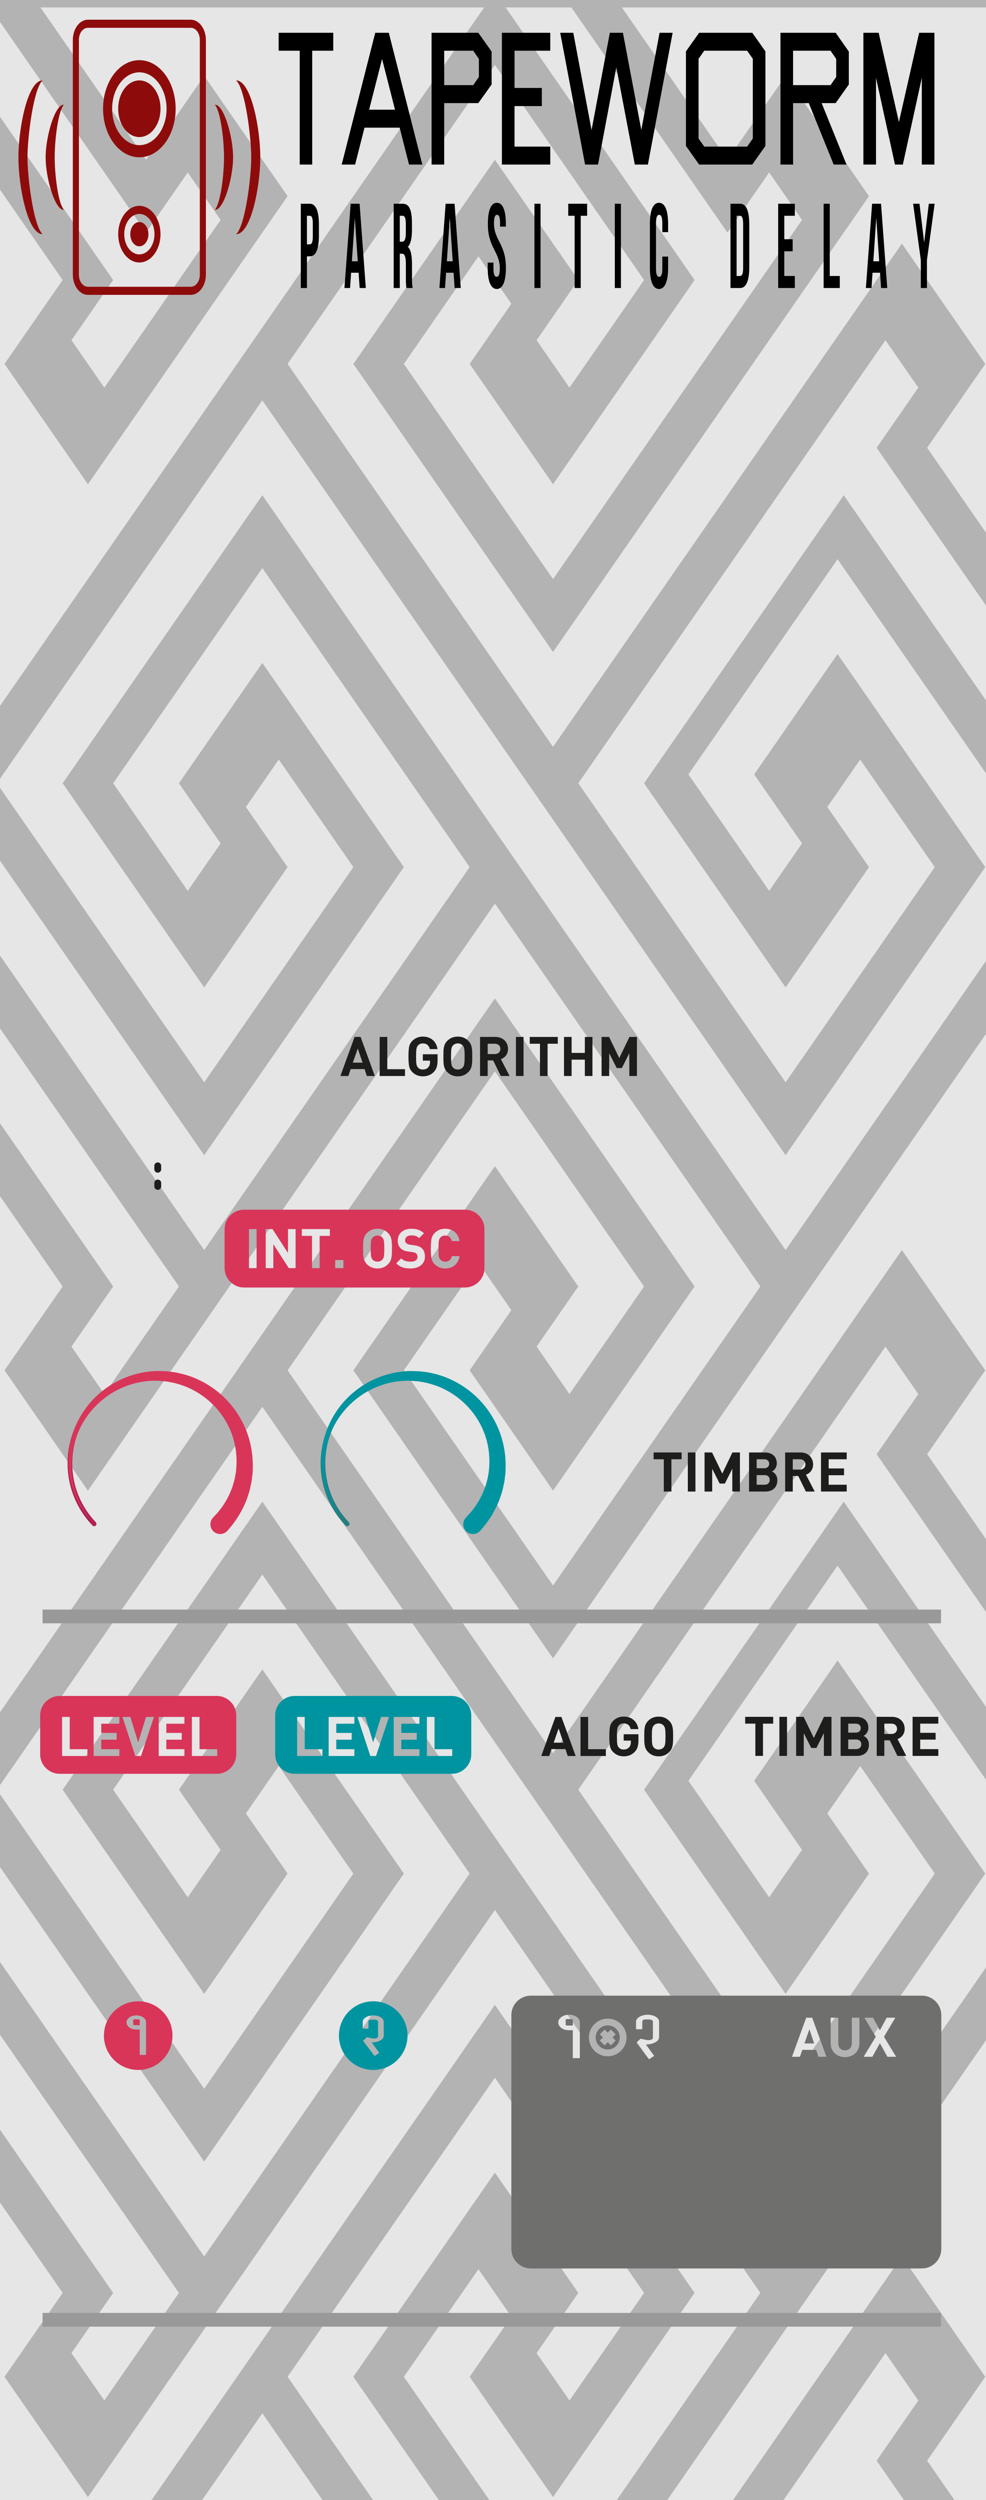<?xml version="1.0" encoding="UTF-8" standalone="no"?>
<!-- Generator: Adobe Illustrator 16.0.3, SVG Export Plug-In . SVG Version: 6.00 Build 0)  -->

<svg
   version="1.1"
   x="0px"
   y="0px"
   width="150px"
   height="380px"
   viewBox="0 0 150 380"
   enable-background="new 0 0 150 380"
   xml:space="preserve"
   id="svg466"
   sodipodi:docname="Tapeworm.svg"
   inkscape:version="1.3 (0e150ed6c4, 2023-07-21)"
   xmlns:inkscape="http://www.inkscape.org/namespaces/inkscape"
   xmlns:sodipodi="http://sodipodi.sourceforge.net/DTD/sodipodi-0.dtd"
   xmlns="http://www.w3.org/2000/svg"
   xmlns:svg="http://www.w3.org/2000/svg"
   xmlns:rdf="http://www.w3.org/1999/02/22-rdf-syntax-ns#"
   xmlns:cc="http://creativecommons.org/ns#"
   xmlns:dc="http://purl.org/dc/elements/1.1/"><defs
   id="defs470" /><sodipodi:namedview
   pagecolor="#ffffff"
   bordercolor="#666666"
   borderopacity="1"
   objecttolerance="10"
   gridtolerance="10"
   guidetolerance="10"
   inkscape:pageopacity="0"
   inkscape:pageshadow="2"
   inkscape:window-width="1366"
   inkscape:window-height="715"
   id="namedview468"
   showgrid="true"
   inkscape:zoom="1.06015"
   inkscape:cx="75.461018"
   inkscape:cy="207.98943"
   inkscape:window-x="-8"
   inkscape:window-y="-8"
   inkscape:window-maximized="1"
   inkscape:current-layer="faceplate"
   inkscape:showpageshadow="2"
   inkscape:pagecheckerboard="0"
   inkscape:deskcolor="#d1d1d1"><inkscape:grid
     id="grid1"
     units="px"
     originx="0"
     originy="0"
     spacingx="1"
     spacingy="1"
     empcolor="#3f3fff"
     empopacity="0.251"
     color="#3f3fff"
     opacity="0.125"
     empspacing="5"
     dotted="false"
     gridanglex="30"
     gridanglez="30"
     visible="true" /></sodipodi:namedview>&#10;<g
   id="faceplate">&#10;	<rect
   id="background"
   fill="#E6E6E6"
   width="150"
   height="380" /><path
   d="M -17.584,431.363 H 168.16 V -14.8 H -17.584 Z m 11.056,-309.962 37.591,54.177 30.376,-43.782 -21.531,-31.031 -12.686,18.283 6.342,9.144 -5.004,7.212 -11.346,-16.355 22.694,-32.703 31.539,45.451 -40.384,58.202 -37.591,-54.177 z m 0,25.495 33.75,48.638 -11.348,16.355 -5.002,-7.212 6.342,-9.144 -23.742,-34.217 v -14.42 z m 0,25.495 16.06,23.143 -8.845,12.747 12.686,18.286 61.915,-89.233 40.384,58.198 -31.539,45.455 -22.694,-32.707 11.348,-16.351 5.002,7.212 -6.342,9.14 12.686,18.286 21.531,-31.034 -30.376,-43.778 -81.816,117.914 z m 0,101.98 37.591,54.177 30.376,-43.782 -21.531,-31.03 -12.686,18.283 6.342,9.144 -5.004,7.212 -11.346,-16.355 22.694,-32.703 31.539,45.451 -40.384,58.202 -37.591,-54.178 z m 0,25.492 33.748,48.641 -11.346,16.352 -5.004,-7.208 6.344,-9.144 -23.742,-34.217 v -14.424 z m 0,115.566 V 325.362 L 9.532,348.505 0.687,361.252 13.373,379.538 75.288,290.306 115.672,348.504 84.133,393.959 61.439,361.252 72.787,344.901 l 5.002,7.211 -6.342,9.14 12.686,18.286 21.531,-31.034 -30.376,-43.778 -56.911,82.02 12.686,18.286 8.845,-12.747 16.06,23.143 z m 70.178,0 -23.742,-34.217 -6.344,9.143 -5.001,-7.211 11.346,-16.352 33.75,48.638 h -10.008 z m 93.454,0 h -5.004 l -23.742,-34.217 -6.344,9.143 -5.002,-7.211 17.69,-25.495 5.002,7.211 -6.342,9.14 23.742,34.221 z m 0,-18.283 -16.06,-23.147 8.845,-12.748 -12.686,-18.283 -30.376,43.778 12.686,18.286 8.845,-12.747 16.06,23.143 H 81.34 l -37.591,-54.177 31.539,-45.451 22.694,32.703 -11.348,16.355 -5.002,-7.211 6.342,-9.144 -12.686,-18.282 -21.531,31.03 30.376,43.782 72.971,-105.167 z m 0,-108.354 -37.591,54.177 -79.605,-114.728 -30.376,43.778 21.531,31.034 12.686,-18.286 -6.342,-9.14 5.001,-7.211 11.346,16.351 -22.692,32.707 -31.539,-45.455 40.384,-58.198 79.605,114.728 30.376,-43.782 -22.471,-32.385 -12.686,18.286 7.281,10.495 -5.002,7.212 -12.286,-17.706 22.692,-32.707 29.686,42.784 v 8.047 z m 0,-19.122 -28.746,-41.429 -30.376,43.778 21.531,31.034 12.686,-18.286 -6.342,-9.14 5.002,-7.211 11.348,16.351 -22.694,32.707 -31.539,-45.455 46.728,-67.342 5.002,7.212 -6.342,9.14 23.742,34.221 z m 0,-25.495 -16.06,-23.146 8.845,-12.748 -12.686,-18.283 -53.07,76.485 -40.384,-58.202 31.539,-45.451 22.694,32.703 -11.348,16.355 -5.002,-7.212 6.342,-9.144 -12.686,-18.282 -21.531,31.03 30.376,43.782 72.971,-105.167 z m 0,-108.354 -37.591,54.177 L 39.908,75.271 9.532,119.049 31.063,150.083 43.749,131.797 37.407,122.657 42.409,115.445 53.755,131.796 31.063,164.504 -0.476,119.049 39.908,60.851 119.513,175.578 149.889,131.797 127.418,99.412 114.732,117.698 l 7.281,10.495 -5.002,7.212 -12.286,-17.707 22.692,-32.706 29.686,42.784 v 8.047 z m 0,-19.121 -28.746,-41.429 -30.376,43.778 21.531,31.034 12.686,-18.286 -6.342,-9.14 5.002,-7.212 11.348,16.351 -22.694,32.707 -31.539,-45.455 46.728,-67.342 5.002,7.212 -6.342,9.14 23.742,34.221 z m 0,-115.566 V 91.205 L 141.044,68.059 149.889,55.311 137.203,37.029 84.133,113.513 43.749,55.311 75.288,9.86 97.982,42.564 86.634,58.919 81.632,51.707 87.974,42.564 75.288,24.281 53.757,55.311 84.133,99.093 132.199,29.816 119.513,11.533 110.668,24.281 94.608,1.134 Z m -70.178,0 23.742,34.221 6.344,-9.143 5.002,7.212 -6.342,9.14 L 84.133,88.019 61.439,55.311 72.787,38.96 77.789,46.172 71.447,55.311 84.133,73.598 105.664,42.564 76.918,1.134 Z m -13.267,0 L -6.528,116.7 V 19.421 L 9.532,42.564 0.687,55.311 13.373,73.598 43.749,29.816 31.063,11.533 22.218,24.281 6.158,1.134 Z m -75.183,0 23.742,34.221 6.344,-9.143 5.001,7.212 L 15.873,58.919 10.872,51.707 17.213,42.564 -6.528,8.347 V 1.134 Z"
   id="path1-7"
   style="fill:#b3b3b3;stroke-width:0.372" />&#10;	&#10;	&#10;	&#10;	&#10;	&#10;	&#10;	&#10;	&#10;	<g
   id="g39">&#10;		<path
   fill="#D83559"
   d="M70.739,183.862H37.125c-1.627,0-2.958,1.331-2.958,2.957v5.917c0,1.626,1.331,2.956,2.958,2.956h33.614    c1.627,0,2.958-1.33,2.958-2.956v-5.917C73.697,185.192,72.366,183.862,70.739,183.862z M39.037,192.749h-1.159v-5.939h1.159    V192.749z M44.969,192.749h-1.035l-2.352-3.645v3.645h-1.159v-5.939h1.034l2.352,3.637v-3.637h1.16V192.749z M50.177,187.845    h-1.552v4.904h-1.159v-4.904h-1.552v-1.035h4.263V187.845z M52.239,192.749h-1.243v-1.234h1.243V192.749z M59.032,192.148    c-0.417,0.417-0.927,0.651-1.602,0.651c-0.676,0-1.194-0.234-1.61-0.651c-0.6-0.6-0.584-1.343-0.584-2.369    c0-1.026-0.016-1.768,0.584-2.369c0.417-0.417,0.934-0.651,1.61-0.651c0.675,0,1.184,0.234,1.602,0.651    c0.6,0.601,0.591,1.343,0.591,2.369C59.623,190.805,59.632,191.549,59.032,192.148z M62.446,192.8    c-0.901,0-1.585-0.191-2.169-0.784l0.751-0.75c0.376,0.375,0.884,0.499,1.434,0.499c0.684,0,1.052-0.259,1.052-0.733    c0-0.208-0.058-0.383-0.185-0.501c-0.116-0.108-0.25-0.167-0.525-0.208l-0.718-0.1c-0.508-0.075-0.883-0.234-1.15-0.493    c-0.284-0.283-0.425-0.667-0.425-1.167c0-1.06,0.783-1.802,2.068-1.802c0.817,0,1.41,0.201,1.918,0.693l-0.734,0.725    c-0.375-0.358-0.825-0.408-1.217-0.408c-0.618,0-0.918,0.342-0.918,0.75c0,0.15,0.051,0.309,0.175,0.425    c0.117,0.109,0.31,0.201,0.55,0.234l0.701,0.1c0.542,0.075,0.884,0.225,1.135,0.458c0.317,0.301,0.458,0.735,0.458,1.261    C64.648,192.148,63.688,192.8,62.446,192.8z M66.995,191.457c0.175,0.208,0.426,0.308,0.742,0.308c0.56,0,0.876-0.334,1.001-0.841    h1.177c-0.201,1.208-1.051,1.876-2.187,1.876c-0.633,0-1.167-0.218-1.602-0.651c-0.259-0.257-0.417-0.559-0.483-0.893    c-0.067-0.333-0.101-0.825-0.101-1.476c0-0.65,0.034-1.142,0.101-1.476c0.066-0.342,0.224-0.634,0.483-0.893    c0.434-0.434,0.968-0.651,1.602-0.651c1.143,0,1.986,0.667,2.187,1.877h-1.177c-0.125-0.509-0.442-0.842-1.001-0.842    c-0.316,0-0.566,0.1-0.742,0.309c-0.242,0.258-0.292,0.525-0.292,1.676C66.703,190.932,66.753,191.198,66.995,191.457z"
   id="path35" />&#10;		<path
   fill="#D83559"
   d="M57.431,187.795c-0.318,0-0.584,0.124-0.751,0.317c-0.224,0.25-0.283,0.525-0.283,1.667    c0,1.144,0.059,1.418,0.283,1.669c0.167,0.191,0.434,0.315,0.751,0.315c0.316,0,0.575-0.124,0.742-0.315    c0.225-0.251,0.292-0.526,0.292-1.669c0-1.142-0.066-1.418-0.292-1.667C58.005,187.919,57.747,187.795,57.431,187.795z"
   id="path37" />&#10;	</g>&#10;	<g
   id="g53">&#10;		<path
   fill="#1D1D1B"
   d="M102.142,221.797v4.905h-1.16v-4.905h-1.55v-1.035h4.262v1.035H102.142z"
   id="path41" />&#10;		<path
   fill="#1D1D1B"
   d="M104.639,226.702v-5.94h1.159v5.94H104.639z"
   id="path43" />&#10;		<path
   fill="#1D1D1B"
   d="M111.404,226.702v-3.462l-1.134,2.253h-0.784l-1.143-2.253v3.462h-1.159v-5.94h1.142l1.552,3.214    l1.543-3.214h1.143v5.94H111.404z"
   id="path45" />&#10;		<path
   fill="#1D1D1B"
   d="M116.438,226.702h-2.485v-5.94h2.385c1.16,0,1.836,0.652,1.836,1.669c0,0.66-0.435,1.084-0.733,1.227    c0.358,0.167,0.816,0.542,0.816,1.335C118.256,226.101,117.497,226.702,116.438,226.702z M116.245,221.797h-1.134v1.367h1.134    c0.493,0,0.769-0.274,0.769-0.683C117.014,222.072,116.738,221.797,116.245,221.797z M116.32,224.208h-1.209v1.461h1.209    c0.526,0,0.776-0.335,0.776-0.736C117.097,224.534,116.847,224.208,116.32,224.208z"
   id="path47" />&#10;		<path
   fill="#1D1D1B"
   d="M122.597,226.702l-1.16-2.368h-0.833v2.368h-1.159v-5.94h2.327c1.209,0,1.926,0.828,1.926,1.82    c0,0.833-0.508,1.351-1.084,1.559l1.326,2.562H122.597z M121.695,221.797h-1.092v1.569h1.092c0.51,0,0.843-0.326,0.843-0.784    C122.538,222.123,122.205,221.797,121.695,221.797z"
   id="path49" />&#10;		<path
   fill="#1D1D1B"
   d="M124.901,226.702v-5.94h3.912v1.035h-2.752v1.395h2.344v1.032h-2.344v1.445h2.752v1.033H124.901z"
   id="path51" />&#10;	</g>&#10;	<rect
   x="6.479"
   y="351.541"
   fill="#C6C6C5"
   width="136.679"
   height="2.091"
   id="rect55"
   style="fill:#999999" />&#10;	&#10;	<g
   id="g241">&#10;		<path
   fill="#1D1D1B"
   d="M55.812,163.545l-0.351-1.052h-2.11l-0.358,1.052h-1.21l2.161-5.939h0.91l2.168,5.939H55.812z     M54.427,159.358l-0.75,2.16h1.476L54.427,159.358z"
   id="path223" />&#10;		<path
   fill="#1D1D1B"
   d="M57.759,163.545v-5.939h1.16v4.905h2.693v1.034H57.759z"
   id="path225" />&#10;		<path
   fill="#1D1D1B"
   d="M66.003,162.92c-0.459,0.466-1.011,0.675-1.677,0.675c-0.634,0-1.168-0.217-1.602-0.651    c-0.259-0.258-0.418-0.559-0.484-0.893c-0.066-0.333-0.101-0.825-0.101-1.476c0-0.65,0.035-1.142,0.101-1.477    c0.066-0.342,0.225-0.633,0.484-0.892c0.434-0.434,0.968-0.651,1.602-0.651c1.351,0,2.076,0.868,2.235,1.902h-1.167    c-0.143-0.576-0.493-0.867-1.067-0.867c-0.31,0-0.56,0.108-0.743,0.317c-0.217,0.275-0.285,0.492-0.285,1.668    c0,1.168,0.051,1.402,0.285,1.677c0.175,0.209,0.425,0.309,0.743,0.309c0.342,0,0.617-0.109,0.825-0.334    c0.175-0.2,0.267-0.467,0.267-0.792v-0.225h-1.092v-0.968h2.243v0.867C66.569,161.978,66.41,162.486,66.003,162.92z"
   id="path227" />&#10;		<path
   fill="#1D1D1B"
   d="M71.251,162.944c-0.417,0.417-0.926,0.651-1.602,0.651c-0.676,0-1.193-0.233-1.609-0.651    c-0.601-0.6-0.585-1.343-0.585-2.369s-0.016-1.768,0.585-2.369c0.417-0.417,0.933-0.651,1.609-0.651    c0.676,0,1.184,0.234,1.602,0.651c0.601,0.601,0.592,1.343,0.592,2.369S71.853,162.344,71.251,162.944z M70.392,158.908    c-0.166-0.192-0.425-0.317-0.742-0.317c-0.318,0-0.584,0.125-0.75,0.317c-0.225,0.25-0.284,0.526-0.284,1.668    c0,1.143,0.059,1.418,0.284,1.668c0.166,0.192,0.433,0.317,0.75,0.317c0.317,0,0.576-0.125,0.742-0.317    c0.227-0.25,0.292-0.525,0.292-1.668C70.684,159.434,70.618,159.157,70.392,158.908z"
   id="path229" />&#10;		<path
   fill="#1D1D1B"
   d="M76.185,163.545l-1.159-2.369H74.19v2.369h-1.16v-5.939h2.328c1.209,0,1.927,0.826,1.927,1.818    c0,0.834-0.51,1.352-1.084,1.56l1.326,2.562H76.185z M75.283,158.641H74.19v1.568h1.093c0.508,0,0.843-0.325,0.843-0.785    C76.126,158.966,75.792,158.641,75.283,158.641z"
   id="path231" />&#10;		<path
   fill="#1D1D1B"
   d="M78.489,163.545v-5.939h1.159v5.939H78.489z"
   id="path233" />&#10;		<path
   fill="#1D1D1B"
   d="M83.304,158.641v4.905h-1.159v-4.905h-1.553v-1.035h4.263v1.035H83.304z"
   id="path235" />&#10;		<path
   fill="#1D1D1B"
   d="M88.971,163.545v-2.486h-2.012v2.486H85.8v-5.939h1.159v2.428h2.012v-2.428h1.159v5.939H88.971z"
   id="path237" />&#10;		<path
   fill="#1D1D1B"
   d="M95.737,163.545v-3.462l-1.134,2.252h-0.784l-1.143-2.252v3.462h-1.159v-5.939h1.143l1.551,3.212    l1.544-3.212h1.142v5.939H95.737z"
   id="path239" />&#10;	</g>&#10;	<path
   fill="none"
   stroke="#AF2053"
   stroke-width="0.709"
   stroke-linecap="round"
   stroke-miterlimit="10"
   d="M14.32,231.616   c-2.284-2.388-3.686-5.626-3.686-9.191c0-7.346,5.954-13.301,13.301-13.301c7.346,0,13.301,5.955,13.301,13.301   c0,3.563-1.399,6.8-3.682,9.188"
   id="path243" />&#10;	<path
   fill="none"
   stroke="#287C7D"
   stroke-width="0.709"
   stroke-linecap="round"
   stroke-miterlimit="10"
   d="M52.813,231.616   c-2.284-2.388-3.686-5.626-3.686-9.191c0-7.346,5.954-13.301,13.301-13.301c7.345,0,13.301,5.955,13.301,13.301   c0,3.563-1.4,6.8-3.682,9.188"
   id="path245" />&#10;	<path
   fill="#D83559"
   d="M14.32,231.616c0,0-0.164-0.18-0.471-0.516c-0.319-0.324-0.728-0.854-1.216-1.553   c-0.453-0.719-0.996-1.615-1.391-2.744c-0.417-1.117-0.754-2.443-0.817-3.925c-0.079-1.469,0.062-3.093,0.562-4.739   c0.494-1.636,1.345-3.274,2.548-4.723c1.199-1.449,2.75-2.702,4.54-3.589c1.786-0.888,3.811-1.396,5.857-1.444   c0.562,0.019,0.983,0.017,1.499,0.049c0.517,0.073,1.055,0.112,1.558,0.223c1.001,0.212,1.991,0.501,2.917,0.923   c1.865,0.817,3.521,2.031,4.834,3.48c1.318,1.444,2.291,3.121,2.893,4.826c0.607,1.718,0.839,3.415,0.827,5.043   c-0.018,0.375,0.002,0.693-0.047,1.093c-0.049,0.396-0.097,0.782-0.144,1.159c-0.155,0.717-0.273,1.397-0.5,2.011   c-0.375,1.251-0.922,2.26-1.387,3.073c-0.499,0.794-0.927,1.399-1.263,1.776c-0.324,0.387-0.497,0.593-0.497,0.593   c-0.524,0.628-1.457,0.709-2.083,0.186c-0.625-0.525-0.709-1.457-0.185-2.084c0.012-0.015,0.025-0.029,0.039-0.045l0.092-0.1   c0,0,0.146-0.159,0.418-0.457c0.288-0.287,0.65-0.76,1.087-1.379c0.401-0.641,0.892-1.433,1.242-2.438   c0.214-0.486,0.329-1.049,0.488-1.615c0.05-0.279,0.101-0.566,0.154-0.86c0.059-0.289,0.06-0.687,0.095-1.035   c0.069-1.275-0.05-2.755-0.491-4.205c-0.437-1.459-1.192-2.922-2.264-4.218c-1.069-1.296-2.452-2.421-4.049-3.216   c-0.792-0.409-1.649-0.7-2.526-0.933c-0.435-0.118-0.866-0.165-1.303-0.257c-0.448-0.053-0.999-0.077-1.404-0.114   c-1.835-0.045-3.681,0.324-5.349,1.058c-1.671,0.728-3.159,1.813-4.341,3.109c-1.186,1.296-2.062,2.797-2.604,4.325   c-0.547,1.524-0.757,3.075-0.752,4.51c-0.008,1.432,0.258,2.738,0.613,3.849c0.333,1.125,0.826,2.031,1.24,2.765   c0.449,0.714,0.831,1.262,1.135,1.602C14.165,231.429,14.32,231.616,14.32,231.616z"
   id="path247" />&#10;	<path
   fill="#0094A0"
   d="M52.783,231.616c0,0-0.164-0.18-0.471-0.516c-0.319-0.324-0.729-0.854-1.216-1.553   c-0.454-0.719-0.997-1.615-1.391-2.744c-0.417-1.117-0.754-2.443-0.817-3.925c-0.078-1.469,0.062-3.093,0.562-4.739   c0.494-1.636,1.345-3.274,2.548-4.723c1.199-1.449,2.75-2.702,4.54-3.589c1.786-0.888,3.81-1.396,5.857-1.444   c0.562,0.019,0.983,0.017,1.499,0.049c0.517,0.073,1.054,0.112,1.558,0.223c1.001,0.212,1.991,0.501,2.918,0.923   c1.864,0.817,3.521,2.031,4.834,3.48c1.318,1.444,2.292,3.121,2.893,4.826c0.607,1.718,0.84,3.415,0.827,5.043   c-0.018,0.375,0.003,0.693-0.047,1.093c-0.049,0.396-0.097,0.782-0.144,1.159c-0.154,0.717-0.272,1.397-0.5,2.011   c-0.375,1.251-0.922,2.26-1.386,3.073c-0.5,0.794-0.927,1.399-1.264,1.776c-0.324,0.387-0.497,0.593-0.497,0.593   c-0.523,0.628-1.457,0.709-2.083,0.186c-0.625-0.525-0.709-1.457-0.184-2.084c0.012-0.015,0.025-0.029,0.039-0.045l0.092-0.1   c0,0,0.146-0.159,0.417-0.457c0.289-0.287,0.65-0.76,1.087-1.379c0.402-0.641,0.892-1.433,1.242-2.438   c0.214-0.486,0.329-1.049,0.488-1.615c0.05-0.279,0.101-0.566,0.154-0.86c0.059-0.289,0.06-0.687,0.095-1.035   c0.069-1.275-0.05-2.755-0.491-4.205c-0.437-1.459-1.192-2.922-2.264-4.218c-1.069-1.296-2.453-2.421-4.049-3.216   c-0.792-0.409-1.649-0.7-2.527-0.933c-0.435-0.118-0.866-0.165-1.303-0.257c-0.448-0.053-1-0.077-1.404-0.114   c-1.835-0.045-3.681,0.324-5.349,1.058c-1.671,0.728-3.159,1.813-4.341,3.109c-1.186,1.296-2.062,2.797-2.604,4.325   c-0.547,1.524-0.757,3.075-0.751,4.51c-0.008,1.432,0.257,2.738,0.613,3.849c0.333,1.125,0.826,2.031,1.24,2.765   c0.449,0.714,0.83,1.262,1.135,1.602C52.628,231.429,52.783,231.616,52.783,231.616z"
   id="path249" />&#10;	<path
   fill="#D83559"
   d="M32.983,257.772H9.068c-1.627,0-2.958,1.331-2.958,2.957v5.915c0,1.628,1.331,2.958,2.958,2.958h23.915   c1.627,0,2.958-1.33,2.958-2.958v-5.915C35.94,259.104,34.61,257.772,32.983,257.772z M13.299,266.898H9.446v-5.939h1.159v4.906   h2.694V266.898z M18.157,261.994h-2.753v1.394h2.344v1.033h-2.344v1.444h2.753v1.033h-3.912v-5.939h3.912V261.994z M21.454,266.898   h-0.867l-1.96-5.939h1.201l1.193,3.872l1.193-3.872h1.209L21.454,266.898z M28.055,261.994h-2.752v1.394h2.343v1.033h-2.343v1.444   h2.752v1.033h-3.912v-5.939h3.912V261.994z M33.045,266.898h-3.853v-5.939h1.159v4.906h2.694V266.898z"
   id="path251" />&#10;	<path
   fill="#0094A0"
   d="M68.736,257.772H44.821c-1.627,0-2.958,1.331-2.958,2.957v5.915c0,1.628,1.331,2.958,2.958,2.958h23.915   c1.627,0,2.958-1.33,2.958-2.958v-5.915C71.694,259.104,70.363,257.772,68.736,257.772z M49.052,266.898h-3.854v-5.939h1.16v4.906   h2.694V266.898z M53.91,261.994h-2.753v1.394H53.5v1.033h-2.343v1.444h2.753v1.033h-3.912v-5.939h3.912V261.994z M57.207,266.898   h-0.868l-1.96-5.939h1.202l1.192,3.872l1.193-3.872h1.209L57.207,266.898z M63.808,261.994h-2.753v1.394h2.344v1.033h-2.344v1.444   h2.753v1.033h-3.912v-5.939h3.912V261.994z M68.798,266.898h-3.854v-5.939h1.159v4.906h2.695V266.898z"
   id="path253" />&#10;	<g
   id="g267">&#10;		<path
   fill="#1D1D1B"
   d="M116.072,261.98v4.904h-1.159v-4.904h-1.551v-1.035h4.263v1.035H116.072z"
   id="path255" />&#10;		<path
   fill="#1D1D1B"
   d="M118.569,266.885v-5.939h1.159v5.939H118.569z"
   id="path257" />&#10;		<path
   fill="#1D1D1B"
   d="M125.335,266.885v-3.462l-1.134,2.253h-0.784l-1.143-2.253v3.462h-1.159v-5.939h1.142l1.552,3.213    l1.544-3.213h1.142v5.939H125.335z"
   id="path259" />&#10;		<path
   fill="#1D1D1B"
   d="M130.368,266.885h-2.485v-5.939h2.385c1.16,0,1.836,0.651,1.836,1.668c0,0.661-0.434,1.084-0.733,1.228    c0.358,0.167,0.817,0.542,0.817,1.334C132.188,266.283,131.428,266.885,130.368,266.885z M130.176,261.98h-1.134v1.367h1.134    c0.493,0,0.769-0.275,0.769-0.683C130.944,262.255,130.669,261.98,130.176,261.98z M130.251,264.391h-1.209v1.461h1.209    c0.526,0,0.776-0.334,0.776-0.735C131.027,264.717,130.777,264.391,130.251,264.391z"
   id="path261" />&#10;		<path
   fill="#1D1D1B"
   d="M136.527,266.885l-1.159-2.368h-0.834v2.368h-1.159v-5.939h2.327c1.209,0,1.927,0.827,1.927,1.819    c0,0.833-0.509,1.351-1.084,1.559l1.325,2.562H136.527z M135.627,261.98h-1.093v1.568h1.093c0.509,0,0.842-0.326,0.842-0.784    C136.469,262.306,136.136,261.98,135.627,261.98z"
   id="path263" />&#10;		<path
   fill="#1D1D1B"
   d="M138.833,266.885v-5.939h3.912v1.035h-2.753v1.394h2.344v1.033h-2.344v1.444h2.753v1.033H138.833z"
   id="path265" />&#10;	</g>&#10;	<rect
   x="6.479"
   y="244.643"
   fill="#C6C6C5"
   width="136.679"
   height="2.088"
   id="rect269"
   style="fill:#999999" />&#10;	<g
   id="g279">&#10;		<path
   fill="#1D1D1B"
   d="M86.367,266.898l-0.351-1.051h-2.109l-0.358,1.051h-1.211l2.161-5.939h0.909l2.168,5.939H86.367z     M84.982,262.712l-0.75,2.159h1.476L84.982,262.712z"
   id="path271" />&#10;		<path
   fill="#1D1D1B"
   d="M88.314,266.898v-5.939h1.159v4.906h2.693v1.033H88.314z"
   id="path273" />&#10;		<path
   fill="#1D1D1B"
   d="M96.559,266.273c-0.46,0.467-1.011,0.677-1.678,0.677c-0.633,0-1.167-0.219-1.601-0.652    c-0.259-0.257-0.418-0.559-0.484-0.893c-0.066-0.332-0.101-0.825-0.101-1.476c0-0.649,0.034-1.143,0.101-1.477    c0.066-0.343,0.226-0.634,0.484-0.893c0.434-0.435,0.968-0.65,1.601-0.65c1.352,0,2.077,0.868,2.235,1.901h-1.167    c-0.143-0.574-0.493-0.866-1.068-0.866c-0.31,0-0.559,0.108-0.742,0.316c-0.217,0.274-0.284,0.492-0.284,1.668    c0,1.168,0.051,1.402,0.284,1.678c0.175,0.207,0.425,0.308,0.742,0.308c0.343,0,0.618-0.108,0.825-0.335    c0.176-0.199,0.268-0.466,0.268-0.79v-0.227h-1.093v-0.968h2.244v0.868C97.125,265.332,96.966,265.839,96.559,266.273z"
   id="path275" />&#10;		<path
   fill="#1D1D1B"
   d="M101.807,266.298c-0.417,0.418-0.926,0.652-1.602,0.652s-1.192-0.234-1.609-0.652    c-0.601-0.6-0.585-1.343-0.585-2.368c0-1.026-0.016-1.769,0.585-2.369c0.417-0.416,0.934-0.65,1.609-0.65s1.185,0.234,1.602,0.65    c0.602,0.601,0.592,1.343,0.592,2.369C102.398,264.955,102.408,265.698,101.807,266.298z M100.947,262.262    c-0.166-0.192-0.425-0.316-0.742-0.316s-0.584,0.124-0.75,0.316c-0.226,0.25-0.285,0.525-0.285,1.668    c0,1.144,0.06,1.419,0.285,1.669c0.166,0.191,0.433,0.316,0.75,0.316s0.576-0.125,0.742-0.316c0.226-0.25,0.292-0.525,0.292-1.669    C101.239,262.787,101.173,262.512,100.947,262.262z"
   id="path277" />&#10;	</g>&#10;	<g
   id="g285">&#10;		<polygon
   fill="#D83559"
   points="21.175,306.951 20.953,306.917 20.778,306.917 20.43,306.917 20.312,306.951 20.265,307.024     20.265,307.685 20.297,307.771 20.405,307.817 20.753,307.817 20.953,307.817 21.206,307.817 21.257,307.795 21.257,307.735     21.257,307.024 21.212,306.988   "
   id="polygon281" />&#10;		<path
   fill="#D83559"
   d="M21.024,304.183c-2.879,0-5.214,2.335-5.214,5.216s2.335,5.216,5.214,5.216    c2.881,0,5.216-2.335,5.216-5.216S23.906,304.183,21.024,304.183z M22.221,312.33h-0.964v-3.861h-0.518    c-0.204,0-0.391-0.021-0.568-0.071c-0.171-0.042-0.334-0.124-0.489-0.233c-0.152-0.11-0.261-0.232-0.334-0.367    c-0.069-0.133-0.11-0.273-0.11-0.418c0-0.13,0.041-0.259,0.11-0.383c0.073-0.129,0.175-0.244,0.32-0.351    c0.139-0.105,0.295-0.188,0.479-0.24c0.102-0.024,0.202-0.045,0.283-0.058c0.096-0.018,0.198-0.021,0.31-0.021    c0.139,0,0.238,0.002,0.297,0.01c0.063,0.008,0.169,0.034,0.32,0.081c0.153,0.045,0.295,0.114,0.43,0.212    c0.139,0.094,0.25,0.206,0.322,0.337c0.076,0.13,0.112,0.267,0.112,0.411V312.33z"
   id="path283" />&#10;	</g>&#10;	<path
   fill="#0094A0"
   d="M56.779,304.183c-2.881,0-5.216,2.335-5.216,5.216s2.335,5.216,5.216,5.216s5.216-2.335,5.216-5.216   S59.66,304.183,56.779,304.183z M58.374,309.41c0,0.146-0.047,0.283-0.136,0.422c-0.092,0.114-0.226,0.219-0.396,0.306   c-0.169,0.094-0.365,0.165-0.583,0.219c-0.216,0.055-0.453,0.081-0.711,0.081l1.146,1.579l-0.711,0.477l-1.756-2.307l0.583-0.546   l0.898,0.191h0.32c0.114-0.014,0.206-0.036,0.273-0.062c0.069-0.026,0.118-0.058,0.149-0.088l0.065-0.148v-2.295   c-0.02-0.055-0.037-0.087-0.057-0.105c-0.039-0.039-0.088-0.071-0.157-0.103l-0.057-0.012l-0.055-0.024h-0.059l-0.055-0.022h-0.151   h-0.146c-0.145,0-0.249,0-0.31,0c-0.084,0-0.155,0.015-0.22,0.041c-0.069,0.028-0.118,0.062-0.157,0.102l-0.041,0.139v1.078h-0.866   v-1.07c0-0.12,0.039-0.236,0.118-0.342c0.075-0.106,0.189-0.208,0.348-0.304c0.149-0.096,0.293-0.161,0.434-0.193   c0.149-0.037,0.267-0.062,0.358-0.076c0.102-0.016,0.208-0.022,0.322-0.022c0.22,0,0.426,0.022,0.617,0.067   c0.188,0.047,0.363,0.114,0.52,0.206c0.155,0.092,0.269,0.193,0.347,0.308c0.037,0.053,0.067,0.112,0.089,0.173   c0.022,0.062,0.037,0.127,0.037,0.196V309.41z"
   id="path287" />&#10;	<g
   id="g297">&#10;		<polygon
   fill="#6F6F6E"
   points="122.379,310.588 123.855,310.588 123.13,308.429   "
   id="polygon289" />&#10;		<polygon
   fill="#6F6F6E"
   points="87.054,306.914 86.816,306.876 86.616,306.876 86.24,306.876 86.103,306.914 86.053,306.992     86.053,307.722 86.091,307.813 86.206,307.864 86.591,307.864 86.809,307.864 87.091,307.864 87.142,307.838 87.142,307.774     87.142,306.99 87.092,306.951   "
   id="polygon291" />&#10;		<path
   fill="#6F6F6E"
   d="M140.24,303.324H80.75c-1.627,0-2.958,1.331-2.958,2.957v35.547c0,1.628,1.331,2.959,2.958,2.959h59.49    c1.627,0,2.958-1.331,2.958-2.959v-35.547C143.198,304.655,141.867,303.324,140.24,303.324z M88.206,312.821h-1.064v-4.244h-0.563    c-0.225,0-0.434-0.024-0.625-0.075c-0.193-0.049-0.372-0.137-0.539-0.257c-0.166-0.122-0.29-0.257-0.369-0.403    s-0.119-0.3-0.119-0.461c0-0.141,0.04-0.283,0.119-0.42c0.079-0.138,0.195-0.267,0.351-0.385c0.154-0.116,0.332-0.206,0.531-0.265    c0.109-0.024,0.214-0.045,0.313-0.062c0.101-0.018,0.213-0.026,0.338-0.026c0.151,0,0.259,0.004,0.326,0.013    c0.066,0.008,0.184,0.038,0.351,0.09c0.167,0.049,0.325,0.126,0.476,0.231c0.149,0.104,0.267,0.229,0.351,0.371    c0.083,0.141,0.125,0.291,0.125,0.452V312.821z M92.454,312.54c-1.58,0-2.864-1.283-2.864-2.864c0-1.579,1.284-2.865,2.864-2.865    c1.581,0,2.865,1.286,2.865,2.865C95.319,311.257,94.035,312.54,92.454,312.54z M100.265,309.612c0,0.161-0.05,0.315-0.15,0.465    c-0.101,0.126-0.244,0.238-0.433,0.34c-0.188,0.1-0.4,0.18-0.638,0.238c-0.238,0.06-0.498,0.088-0.782,0.088l1.258,1.736    l-0.782,0.521l-1.929-2.533l0.639-0.601l0.989,0.214h0.351c0.126-0.019,0.226-0.041,0.301-0.071    c0.074-0.028,0.129-0.062,0.162-0.094l0.075-0.165v-2.522c-0.024-0.06-0.046-0.096-0.062-0.114    c-0.041-0.041-0.101-0.079-0.175-0.114l-0.063-0.012l-0.062-0.024h-0.063l-0.062-0.027h-0.163h-0.161c-0.159,0-0.272,0-0.339,0    c-0.093,0-0.173,0.017-0.244,0.045c-0.071,0.031-0.128,0.067-0.169,0.11l-0.05,0.155v1.182h-0.952v-1.172    c0-0.135,0.044-0.261,0.132-0.379c0.087-0.116,0.215-0.229,0.382-0.332c0.167-0.106,0.327-0.178,0.481-0.214    c0.155-0.039,0.287-0.065,0.395-0.082c0.109-0.018,0.226-0.026,0.351-0.026c0.242,0,0.468,0.026,0.677,0.075    c0.208,0.052,0.398,0.127,0.569,0.227s0.299,0.214,0.382,0.338c0.042,0.06,0.074,0.123,0.1,0.189    c0.025,0.067,0.038,0.139,0.038,0.212V309.612z M124.515,312.615l-0.351-1.051h-2.109l-0.359,1.051h-1.21l2.161-5.939h0.909    l2.168,5.939H124.515z M130.74,310.58c0,1.262-0.968,2.087-2.187,2.087c-1.216,0-2.184-0.825-2.184-2.087v-3.904h1.159v3.863    c0,0.685,0.399,1.093,1.024,1.093c0.626,0,1.035-0.408,1.035-1.093v-3.863h1.151V310.58z M135.006,312.615l-1.151-2.067    l-1.142,2.067h-1.326l1.843-3.044l-1.727-2.896h1.317l1.034,1.92l1.043-1.92h1.31l-1.727,2.896l1.851,3.044H135.006z"
   id="path293" />&#10;		<path
   fill="#6F6F6E"
   d="M92.454,307.846c-1.008,0-1.829,0.821-1.829,1.83c0,1.008,0.821,1.829,1.829,1.829    c1.009,0,1.83-0.821,1.83-1.829C94.284,308.667,93.463,307.846,92.454,307.846z M92.932,310.884l-0.478-0.477l-0.477,0.477    l-0.731-0.731l0.477-0.477l-0.477-0.475l0.731-0.732l0.476,0.476l0.478-0.478l0.731,0.731l-0.476,0.478l0.477,0.477    L92.932,310.884z"
   id="path295" />&#10;	</g>&#10;	<g
   id="g301">&#10;		<path
   fill="#1D1D1B"
   d="M23.999,180.849c-0.289,0-0.521-0.233-0.521-0.521v-0.521c0-0.289,0.233-0.521,0.521-0.521    c0.288,0,0.521,0.233,0.521,0.521v0.521C24.52,180.616,24.287,180.849,23.999,180.849z M23.999,178.241    c-0.289,0-0.521-0.233-0.521-0.521v-0.522c0-0.288,0.233-0.521,0.521-0.521c0.288,0,0.521,0.233,0.521,0.521v0.522    C24.52,178.007,24.287,178.241,23.999,178.241z"
   id="path299" />&#10;	</g>&#10;	<path
   fill="none"
   stroke="#000000"
   stroke-linecap="round"
   stroke-miterlimit="10"
   stroke-dasharray="0.5,2"
   d="M23.963,170.797"
   id="path303" />&#10;	&#10;	<g
   id="g329">&#10;		&#10;	</g>&#10;	&#10;	&#10;	&#10;	&#10;	&#10;	&#10;	&#10;	&#10;<g
   id="g1"><g
     id="SvgjsG1507"
     featurekey="UqkkrJ-0"
     transform="matrix(0.46,0,0,0.615,-1.8,-6.844)"
     fill="#8e0b0b"><g
       transform="translate(0,-952.362)"
       id="g2"><path
         d="m 33,968.362 c -2.753,0 -5,2.247 -5,5 v 58 c 0,2.753 2.247,5 5,5 h 34 c 2.753,0 5,-2.247 5,-5 v -58 c 0,-2.753 -2.247,-5 -5,-5 z m 0,2 h 34 c 1.679,0 3,1.321 3,3 v 58 c 0,1.679 -1.321,3 -3,3 H 33 c -1.679,0 -3,-1.321 -3,-3 v -58 c 0,-1.679 1.321,-3 3,-3 z m 17,8 c 6.639,0 12,5.361 12,12 0,6.639 -5.361,12 -12,12 -6.639,0 -12,-5.361 -12,-12 0,-6.639 5.361,-12 12,-12 z m 0,3 c -4.959,0 -9,4.041 -9,9 0,4.959 4.041,9 9,9 4.959,0 9,-4.041 9,-9 0,-4.959 -4.041,-9 -9,-9 z m -32,2 c -5,0 -8,12 -8,19 0,7 3,19 8,19 -3,-2 -5,-14 -5,-19 0,-5 2,-17 5,-19 z m 32,0 c 3.878,0 7,3.122 7,7 0,3.878 -3.122,7 -7,7 -3.878,0 -7,-3.122 -7,-7 0,-3.878 3.122,-7 7,-7 z m 32,0 c 3,2 5,14 5,19 0,5 -2,17 -5,19 5,0 8,-12 8,-19 0,-7 -3,-19 -8,-19 z m -57,6 c -3,10e-6 -6,8 -6,13 0,5 3,13 6,13 -2,-2 -3,-9 -3,-13 0,-4 1,-11 3,-13 z m 50,0 c 2,2 3,9 3,13 0,4 -1,11 -3,13 3,0 6,-8 6,-13 0,-5 -3,-13 -6,-13 z m -25,25 c -3.854,0 -7,3.146 -7,7 0,3.854 3.146,7 7,7 3.854,0 7,-3.146 7,-7 0,-3.854 -3.146,-7 -7,-7 z m 0,2 c 2.773,0 5,2.227 5,5 0,2.773 -2.227,5 -5,5 -2.773,0 -5,-2.227 -5,-5 0,-2.773 2.227,-5 5,-5 z m 0,2 c -1.657,0 -3,1.343 -3,3 0,1.657 1.343,3 3,3 1.657,0 3,-1.343 3,-3 0,-1.657 -1.343,-3 -3,-3 z"
         style="text-indent:0;text-transform:none;direction:ltr;baseline-shift:baseline;enable-background:accumulate"
         fill="#8e0b0b"
         fill-opacity="1"
         stroke="none"
         marker="none"
         visibility="visible"
         display="inline"
         overflow="visible"
         id="path1" /></g></g><g
     id="SvgjsG1509"
     featurekey="Nh6iBa-0"
     transform="matrix(0.422,0,0,0.915,45.426,25.477)"
     fill="#000000"><path
       d="m 4.04,6 c 2.2,0 3.28,1.22 3.28,3.46 v 1.82 c 0,2.24 -1.08,3.46 -3.28,3.46 H 3 V 20 H 0.8 V 6 Z m 0,2 H 3 v 4.74 h 1.04 c 0.7,0 1.08,-0.32 1.08,-1.32 V 9.32 C 5.12,8.32 4.74,8 4.04,8 Z m 17.948,-2 2.24,14 h -2.22 l -0.38,-2.54 h -2.7 l -0.38,2.54 h -2.02 L 18.768,6 Z m -1.74,2.48 -1.04,7.08 h 2.12 L 20.288,8.48 Z M 41.116,20 h -2.24 c -0.12,-0.36 -0.2,-0.58 -0.2,-1.72 v -2.2 c 0,-1.3 -0.44,-1.78 -1.44,-1.78 h -0.76 V 20 h -2.2 V 6 h 3.32 c 2.28,0 3.26,1.06 3.26,3.22 v 1.1 c 0,1.44 -0.46,2.36 -1.44,2.82 v 0.04 c 1.1,0.46 1.46,1.5 1.46,2.96 v 2.16 c 0,0.68 0.02,1.18 0.24,1.7 z m -3.58,-12 h -1.06 v 4.3 h 0.86 c 0.82,0 1.32,-0.36 1.32,-1.48 V 9.44 c 0,-1 -0.34,-1.44 -1.12,-1.44 z m 18.688,-2 2.24,14 h -2.22 l -0.38,-2.54 h -2.7 l -0.38,2.54 h -2.02 l 2.24,-14 z m -1.74,2.48 -1.04,7.08 h 2.12 l -1.04,-7.08 z M 68.232,9.36 c 0,-2.24 1.1,-3.52 3.24,-3.52 2.14,0 3.24,1.28 3.24,3.52 V 9.8 h -2.08 V 9.22 c 0,-1 -0.4,-1.38 -1.1,-1.38 -0.7,0 -1.1,0.38 -1.1,1.38 0,1.02 0.44,1.78 1.88,3.04 1.84,1.62 2.42,2.78 2.42,4.38 0,2.24 -1.12,3.52 -3.28,3.52 -2.16,0 -3.28,-1.28 -3.28,-3.52 v -0.86 h 2.08 v 1 c 0,1 0.44,1.36 1.14,1.36 0.7,0 1.14,-0.36 1.14,-1.36 0,-1.02 -0.44,-1.78 -1.88,-3.04 -1.84,-1.62 -2.42,-2.78 -2.42,-4.38 z M 85.02,20 V 6 h 2.2 V 20 Z M 97.208,8 V 6 h 6.8 v 2 h -2.3 V 20 H 99.508 V 8 Z M 113.996,20 V 6 h 2.2 v 14 z m 17.128,-5.22 h 2.08 v 1.86 c 0,2.24 -1.12,3.52 -3.28,3.52 -2.16,0 -3.28,-1.28 -3.28,-3.52 V 9.36 c 0,-2.24 1.12,-3.52 3.28,-3.52 2.16,0 3.28,1.28 3.28,3.52 v 1.36 h -2.08 v -1.5 c 0,-1 -0.44,-1.38 -1.14,-1.38 -0.7,0 -1.14,0.38 -1.14,1.38 v 7.56 c 0,1 0.44,1.36 1.14,1.36 0.7,0 1.14,-0.36 1.14,-1.36 z M 155.699,20 V 6 h 3.48 c 2.2,0 3.28,1.22 3.28,3.46 v 7.08 c 0,2.24 -1.08,3.46 -3.28,3.46 z m 3.44,-12 h -1.24 v 10 h 1.24 c 0.7,0 1.12,-0.36 1.12,-1.36 V 9.36 c 0,-1 -0.42,-1.36 -1.12,-1.36 z m 15.948,0 v 3.9 h 3.02 v 2 h -3.02 V 18 h 3.8 v 2 h -6 V 6 h 6 v 2 z m 14.188,12 V 6 h 2.2 v 12 h 3.62 v 2 z m 20.688,-14 2.24,14 h -2.22 l -0.38,-2.54 h -2.7 l -0.38,2.54 h -2.02 l 2.24,-14 z m -1.74,2.48 -1.04,7.08 h 2.12 l -1.04,-7.08 z M 224.311,20 v -4.64 l -2.78,-9.36 h 2.3 l 1.66,6.38 h 0.04 l 1.66,-6.38 h 2.1 l -2.78,9.36 V 20 Z"
       id="path3" /></g><path
     d="M 50.698,7.709 H 47.495 V 25.012 H 45.595 V 7.709 H 42.392 V 4.979 h 8.306 z M 64.248,25.012 h -2.024 l -1.425,-5.609 h -5.35 l -1.425,5.609 h -2.041 L 57.086,4.979 h 2.059 z m -4.153,-8.339 -1.971,-7.713 -1.971,7.713 z m 14.694,-3.831 -2.024,2.83 h -5.191 v 9.341 H 65.656 V 4.979 h 7.11 l 2.024,2.855 z M 72.854,11.69 V 8.961 l -0.862,-1.252 h -4.417 V 12.942 h 4.417 z M 83.712,25.012 H 76.356 V 4.979 h 7.356 v 2.73 h -5.438 v 5.659 h 4.153 v 2.755 h -4.153 v 6.16 H 83.712 Z M 102.33,4.979 98.564,25.012 h -1.989 L 93.76,10.213 90.979,25.012 H 89.008 L 85.225,4.979 H 87.213 L 89.994,19.779 92.774,4.979 h 1.989 L 97.561,19.754 100.341,4.979 Z m 14.113,17.204 -2.006,2.83 h -8.077 l -2.006,-2.83 V 7.809 l 2.006,-2.83 h 8.077 l 2.006,2.83 z m -1.918,-1.127 V 8.936 l -0.862,-1.227 h -6.529 l -0.862,1.227 V 21.056 l 0.862,1.227 h 6.529 z m 14.606,-8.214 -2.006,2.83 h -2.129 l 3.784,9.341 h -1.953 l -3.784,-9.341 h -2.393 v 9.341 h -1.918 V 4.979 h 8.394 l 2.006,2.855 z m -1.918,-1.152 V 8.961 l -0.862,-1.252 h -5.702 V 12.942 h 5.702 z m 14.941,13.322 h -1.918 V 11.815 l -2.886,13.197 h -1.197 l -2.886,-13.197 v 13.197 h -1.918 V 4.979 h 2.323 l 3.08,13.573 3.08,-13.573 h 2.323 z"
     id="text1"
     style="font-size:22.372px;line-height:1.25;font-family:Tapeworm;-inkscape-font-specification:Tapeworm;letter-spacing:0px;word-spacing:0px;stroke-width:0.787"
     aria-label="Tapeworm" /></g></g>&#10;<g
   id="decoupe"
   display="none">&#10;	&#10;		<path
   display="inline"
   fill="none"
   stroke="#E42320"
   stroke-width="0.283"
   stroke-linecap="round"
   stroke-linejoin="round"
   stroke-miterlimit="10"
   d="   M17.414,371.108c0.07,2.6,2.19,4.719,4.805,4.719s4.733-2.119,4.733-4.733s-2.119-4.731-4.733-4.731s-4.734,2.117-4.734,4.731"
   id="path408" />&#10;	&#10;		<path
   display="inline"
   fill="none"
   stroke="#E42320"
   stroke-width="0.283"
   stroke-linecap="round"
   stroke-linejoin="round"
   stroke-miterlimit="10"
   d="   M17.414,8.768c0.07,2.602,2.19,4.721,4.805,4.721s4.733-2.119,4.733-4.732c0-2.614-2.119-4.733-4.733-4.733   s-4.734,2.119-4.734,4.733"
   id="path410" />&#10;	&#10;		<path
   display="inline"
   fill="none"
   stroke="#E42320"
   stroke-width="0.283"
   stroke-linecap="round"
   stroke-linejoin="round"
   stroke-miterlimit="10"
   d="   M63.519,98.695c0.107,6.105,5.074,11.071,11.203,11.071c6.128,0,11.095-4.966,11.095-11.092c0-6.126-4.967-11.092-11.095-11.092   c-6.129,0-11.096,4.966-11.096,11.092"
   id="path412" />&#10;	&#10;		<path
   display="inline"
   fill="none"
   stroke="#E42320"
   stroke-width="0.283"
   stroke-linecap="round"
   stroke-linejoin="round"
   stroke-miterlimit="10"
   d="   M14.409,222.689c0.117,5.147,4.355,9.386,9.584,9.386c5.229,0,9.469-4.238,9.469-9.465c0-5.229-4.239-9.467-9.469-9.467   c-5.229,0-9.467,4.238-9.467,9.467"
   id="path414" />&#10;	&#10;		<path
   display="inline"
   fill="none"
   stroke="#E42320"
   stroke-width="0.283"
   stroke-linecap="round"
   stroke-linejoin="round"
   stroke-miterlimit="10"
   d="   M52.871,222.689c0.118,5.147,4.357,9.386,9.585,9.386c5.231,0,9.47-4.238,9.47-9.465c0-5.229-4.238-9.467-9.47-9.467   c-5.228,0-9.467,4.238-9.467,9.467"
   id="path416" />&#10;	&#10;		<path
   display="inline"
   fill="none"
   stroke="#E42320"
   stroke-width="0.283"
   stroke-linecap="round"
   stroke-linejoin="round"
   stroke-miterlimit="10"
   d="   M103.108,193.381c0.03,6.072,4.999,11.038,11.126,11.038c6.128,0,11.097-4.966,11.097-11.093c0-6.126-4.969-11.092-11.097-11.092   c-6.127,0-11.096,4.966-11.096,11.092"
   id="path418" />&#10;	&#10;		<path
   display="inline"
   fill="none"
   stroke="#E42320"
   stroke-width="0.283"
   stroke-linecap="round"
   stroke-linejoin="round"
   stroke-miterlimit="10"
   d="   M67.153,70.389c0.024,4.056,3.4,7.433,7.568,7.433c4.166,0,7.545-3.377,7.545-7.542c0-4.166-3.379-7.542-7.545-7.542   c-4.168,0-7.544,3.377-7.544,7.542"
   id="path420" />&#10;	&#10;		<path
   display="inline"
   fill="none"
   stroke="#E42320"
   stroke-width="0.283"
   stroke-linecap="round"
   stroke-linejoin="round"
   stroke-miterlimit="10"
   d="   M16.298,189.875c0.015,4.149,3.459,7.593,7.707,7.593c4.25,0,7.693-3.443,7.693-7.691c0-4.247-3.443-7.69-7.693-7.69   c-4.248,0-7.692,3.443-7.692,7.69"
   id="path422" />&#10;	&#10;		<path
   display="inline"
   fill="none"
   stroke="#E42320"
   stroke-width="0.283"
   stroke-linecap="round"
   stroke-linejoin="round"
   stroke-miterlimit="10"
   d="   M19.294,170.962c0.113,2.416,2.167,4.469,4.699,4.469c2.534,0,4.587-2.053,4.587-4.585c0-2.532-2.053-4.584-4.587-4.584   c-2.533,0-4.586,2.053-4.586,4.584"
   id="path424" />&#10;	&#10;		<path
   display="inline"
   fill="none"
   stroke="#E42320"
   stroke-width="0.283"
   stroke-linecap="round"
   stroke-linejoin="round"
   stroke-miterlimit="10"
   d="   M11.401,285.438c0.018,5.186,4.323,9.491,9.632,9.491c5.312,0,9.616-4.306,9.616-9.613c0-5.31-4.304-9.613-9.616-9.613   c-5.31,0-9.614,4.304-9.614,9.613"
   id="path426" />&#10;	&#10;		<path
   display="inline"
   fill="none"
   stroke="#E42320"
   stroke-width="0.283"
   stroke-linecap="round"
   stroke-linejoin="round"
   stroke-miterlimit="10"
   d="   M47.106,285.438c0.113,5.186,4.417,9.491,9.729,9.491c5.31,0,9.615-4.306,9.615-9.613c0-5.31-4.305-9.613-9.615-9.613   c-5.312,0-9.616,4.304-9.616,9.613"
   id="path428" />&#10;	&#10;		<path
   display="inline"
   fill="none"
   stroke="#E42320"
   stroke-width="0.283"
   stroke-linecap="round"
   stroke-linejoin="round"
   stroke-miterlimit="10"
   d="   M82.938,285.438c0.082,5.186,4.388,9.491,9.696,9.491c5.313,0,9.617-4.306,9.617-9.613c0-5.31-4.304-9.613-9.617-9.613   c-5.309,0-9.614,4.304-9.614,9.613"
   id="path430" />&#10;	&#10;		<path
   display="inline"
   fill="none"
   stroke="#E42320"
   stroke-width="0.283"
   stroke-linecap="round"
   stroke-linejoin="round"
   stroke-miterlimit="10"
   d="   M118.769,285.438c0.052,5.186,4.357,9.491,9.668,9.491s9.616-4.306,9.616-9.613c0-5.31-4.306-9.613-9.616-9.613   s-9.616,4.304-9.616,9.613"
   id="path432" />&#10;	&#10;		<path
   display="inline"
   fill="none"
   stroke="#E42320"
   stroke-width="0.283"
   stroke-linecap="round"
   stroke-linejoin="round"
   stroke-miterlimit="10"
   d="   M11.401,328.525c0.018,5.285,4.323,9.588,9.632,9.588c5.312,0,9.616-4.303,9.616-9.612c0-5.309-4.304-9.611-9.616-9.611   c-5.31,0-9.614,4.303-9.614,9.611"
   id="path434" />&#10;	&#10;		<path
   display="inline"
   fill="none"
   stroke="#E42320"
   stroke-width="0.283"
   stroke-linecap="round"
   stroke-linejoin="round"
   stroke-miterlimit="10"
   d="   M47.106,328.525c0.113,5.285,4.417,9.588,9.729,9.588c5.31,0,9.615-4.303,9.615-9.612c0-5.309-4.305-9.611-9.615-9.611   c-5.312,0-9.616,4.303-9.616,9.611"
   id="path436" />&#10;	<g
   display="inline"
   id="g442">&#10;		&#10;			<path
   fill="none"
   stroke="#E42320"
   stroke-width="0.283"
   stroke-linecap="round"
   stroke-linejoin="round"
   stroke-miterlimit="10"
   d="    M82.938,328.525c0.082,5.285,4.388,9.588,9.696,9.588c5.313,0,9.617-4.303,9.617-9.612c0-5.309-4.304-9.611-9.617-9.611    c-5.309,0-9.614,4.303-9.614,9.611"
   id="path438" />&#10;		&#10;			<path
   fill="none"
   stroke="#E42320"
   stroke-width="0.283"
   stroke-linecap="round"
   stroke-linejoin="round"
   stroke-miterlimit="10"
   d="    M118.769,328.525c0.052,5.285,4.357,9.588,9.668,9.588s9.616-4.303,9.616-9.612c0-5.309-4.306-9.611-9.616-9.611    s-9.616,4.303-9.616,9.611"
   id="path440" />&#10;	</g>&#10;	&#10;		<path
   display="inline"
   fill="none"
   stroke="#E42320"
   stroke-width="0.283"
   stroke-linecap="round"
   stroke-linejoin="round"
   stroke-miterlimit="10"
   d="   M122.653,8.768c0.043,2.602,2.164,4.721,4.777,4.721c2.615,0,4.735-2.119,4.735-4.732c0-2.614-2.12-4.733-4.735-4.733   c-2.613,0-4.734,2.119-4.734,4.733"
   id="path444" />&#10;	&#10;		<path
   display="inline"
   fill="none"
   stroke="#E42320"
   stroke-width="0.283"
   stroke-linecap="round"
   stroke-linejoin="round"
   stroke-miterlimit="10"
   d="   M122.653,371.108c0.043,2.6,2.164,4.719,4.777,4.719c2.615,0,4.735-2.119,4.735-4.733s-2.12-4.731-4.735-4.731   c-2.613,0-4.734,2.117-4.734,4.731"
   id="path446" />&#10;	&#10;		<rect
   display="inline"
   fill="none"
   stroke="#E42320"
   stroke-width="0.283"
   stroke-linecap="round"
   stroke-linejoin="round"
   stroke-miterlimit="10"
   width="149.635"
   height="380"
   id="rect448" />&#10;</g>&#10;<g
   id="widgets"
   display="none">&#10;	&#10;		<rect
   id="PJ301_6_"
   x="9.761"
   y="273.818"
   display="inline"
   fill="none"
   stroke="#000000"
   stroke-miterlimit="10"
   width="22.992"
   height="22.996" />&#10;	&#10;		<rect
   id="PJ301_1_"
   x="45.283"
   y="273.818"
   display="inline"
   fill="none"
   stroke="#000000"
   stroke-miterlimit="10"
   width="22.992"
   height="22.996" />&#10;	&#10;		<rect
   id="PJ301_2_"
   x="81.199"
   y="273.818"
   display="inline"
   fill="none"
   stroke="#000000"
   stroke-miterlimit="10"
   width="22.992"
   height="22.996" />&#10;	&#10;		<rect
   id="PJ301_3_"
   x="116.914"
   y="273.818"
   display="inline"
   fill="none"
   stroke="#000000"
   stroke-miterlimit="10"
   width="22.992"
   height="22.996" />&#10;	&#10;		<rect
   id="PJ301_8_"
   x="9.761"
   y="317.004"
   display="inline"
   fill="none"
   stroke="#000000"
   stroke-miterlimit="10"
   width="22.992"
   height="22.996" />&#10;	&#10;		<rect
   id="PJ301_7_"
   x="45.283"
   y="317.004"
   display="inline"
   fill="none"
   stroke="#000000"
   stroke-miterlimit="10"
   width="22.992"
   height="22.996" />&#10;	&#10;		<rect
   id="PJ301_5_"
   x="81.199"
   y="317.004"
   display="inline"
   fill="none"
   stroke="#000000"
   stroke-miterlimit="10"
   width="22.992"
   height="22.996" />&#10;	&#10;		<rect
   id="PJ301_4_"
   x="116.914"
   y="317.004"
   display="inline"
   fill="none"
   stroke="#000000"
   stroke-miterlimit="10"
   width="22.992"
   height="22.996" />&#10;	&#10;		<rect
   id="TrimPot_1_"
   x="14.938"
   y="213.449"
   display="inline"
   fill="none"
   stroke="#000000"
   stroke-miterlimit="10"
   width="17.994"
   height="17.997" />&#10;	&#10;		<rect
   id="TrimPot_2_"
   x="53.432"
   y="213.449"
   display="inline"
   fill="none"
   stroke="#000000"
   stroke-miterlimit="10"
   width="17.994"
   height="17.997" />&#10;	&#10;		<rect
   id="Rogan6"
   x="29.668"
   y="53.675"
   display="inline"
   fill="none"
   stroke="#000000"
   stroke-miterlimit="10"
   width="90"
   height="90" />&#10;	&#10;		<rect
   id="Rogan_5_"
   x="94.726"
   y="173.328"
   display="inline"
   fill="none"
   stroke="#000000"
   stroke-miterlimit="10"
   width="38.987"
   height="39.996" />&#10;	&#10;		<rect
   id="TL1105_2_"
   x="15.999"
   y="181.781"
   display="inline"
   fill="none"
   stroke="#000000"
   stroke-miterlimit="10"
   width="16"
   height="15.999" />&#10;	&#10;		<rect
   id="SmallLight_1_"
   x="20.499"
   y="167.347"
   display="inline"
   fill="none"
   stroke="#000000"
   stroke-miterlimit="10"
   width="7"
   height="7" />&#10;</g>&#10;</svg>

